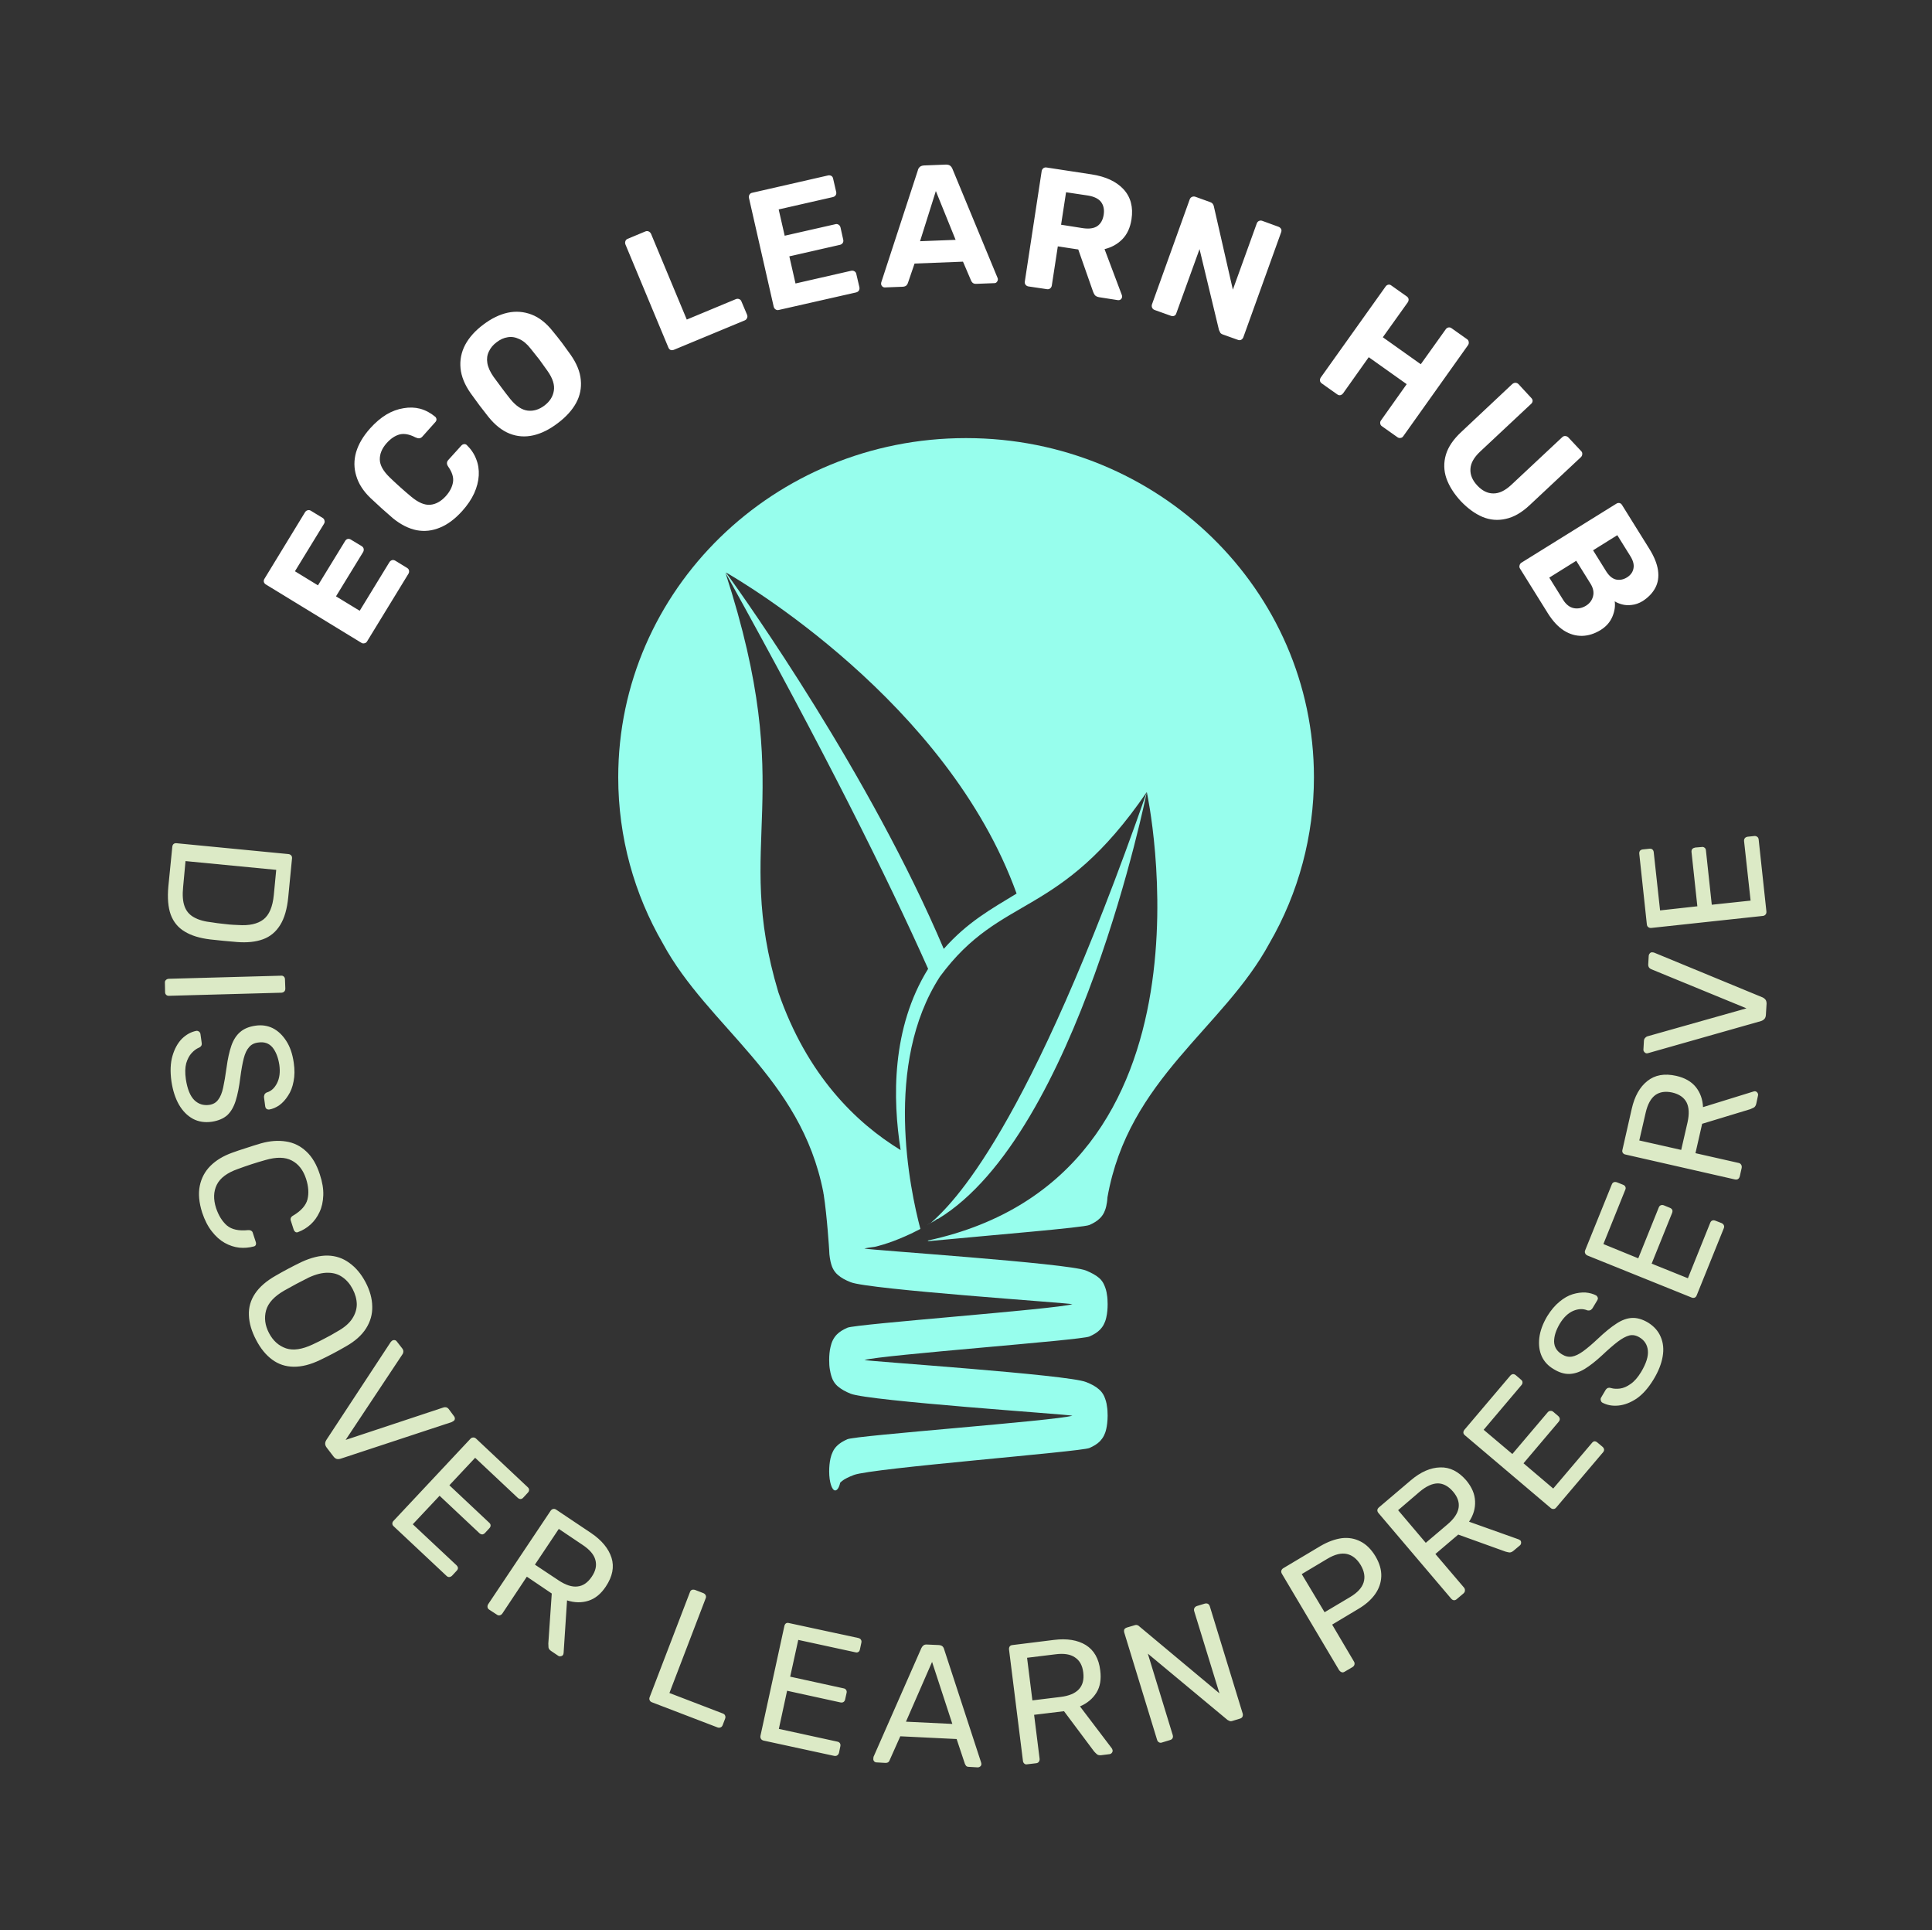 <svg xmlns="http://www.w3.org/2000/svg" version="1.1" xmlns:xlink="http://www.w3.org/1999/xlink" xmlns:svgjs="http://svgjs.dev/svgjs" viewBox="0 0 11.247 11.235"><rect x="0" y="0" width="11.247" height="11.235" fill="#333333" stroke="none"/><g transform="matrix(1,0,0,1,3.599,2.55)"><g><path d=" M -1.462 1.183 Q -1.467 1.192 -1.477 1.194 Q -1.487 1.197 -1.496 1.191 L -2.051 0.852 Q -2.06 0.847 -2.063 0.837 Q -2.065 0.827 -2.059 0.818 L -1.823 0.431 Q -1.817 0.422 -1.808 0.42 Q -1.798 0.417 -1.789 0.423 L -1.72 0.465 Q -1.712 0.47 -1.71 0.48 Q -1.707 0.489 -1.713 0.499 L -1.882 0.775 L -1.748 0.857 L -1.59 0.599 Q -1.585 0.59 -1.575 0.587 Q -1.565 0.585 -1.556 0.591 L -1.493 0.629 Q -1.484 0.635 -1.482 0.644 Q -1.48 0.654 -1.485 0.663 L -1.643 0.921 L -1.505 1.005 L -1.332 0.722 Q -1.326 0.713 -1.316 0.71 Q -1.307 0.708 -1.297 0.714 L -1.23 0.755 Q -1.22 0.761 -1.218 0.77 Q -1.216 0.78 -1.221 0.789 L -1.462 1.183 M -0.908 0.424 Q -0.971 0.494 -1.038 0.521 Q -1.105 0.549 -1.174 0.536 Q -1.243 0.522 -1.311 0.467 Q -1.342 0.44 -1.377 0.409 Q -1.412 0.377 -1.443 0.348 Q -1.505 0.288 -1.525 0.22 Q -1.546 0.152 -1.526 0.082 Q -1.505 0.011 -1.444 -0.057 Q -1.399 -0.107 -1.35 -0.137 Q -1.301 -0.166 -1.25 -0.174 Q -1.199 -0.183 -1.153 -0.171 Q -1.106 -0.158 -1.065 -0.124 Q -1.059 -0.118 -1.058 -0.109 Q -1.058 -0.101 -1.064 -0.094 L -1.14 -0.009 Q -1.148 -0 -1.158 0.001 Q -1.167 0.002 -1.18 -0.004 Q -1.234 -0.032 -1.274 -0.021 Q -1.313 -0.01 -1.348 0.029 Q -1.389 0.075 -1.388 0.125 Q -1.387 0.174 -1.33 0.229 Q -1.271 0.286 -1.205 0.341 Q -1.144 0.392 -1.095 0.388 Q -1.046 0.384 -1.004 0.338 Q -0.969 0.299 -0.962 0.257 Q -0.955 0.216 -0.989 0.167 Q -0.998 0.154 -0.997 0.145 Q -0.997 0.136 -0.989 0.127 L -0.912 0.042 Q -0.906 0.036 -0.898 0.035 Q -0.889 0.034 -0.882 0.04 Q -0.844 0.077 -0.827 0.122 Q -0.809 0.167 -0.812 0.218 Q -0.815 0.269 -0.839 0.322 Q -0.863 0.374 -0.908 0.424 M -0.352 -0.087 Q -0.424 -0.032 -0.495 -0.016 Q -0.566 -0 -0.632 -0.026 Q -0.698 -0.052 -0.756 -0.124 Q -0.782 -0.158 -0.808 -0.191 Q -0.833 -0.225 -0.859 -0.261 Q -0.911 -0.335 -0.918 -0.406 Q -0.925 -0.478 -0.891 -0.543 Q -0.856 -0.608 -0.785 -0.661 Q -0.715 -0.714 -0.643 -0.73 Q -0.572 -0.745 -0.504 -0.719 Q -0.437 -0.693 -0.381 -0.622 Q -0.353 -0.588 -0.327 -0.554 Q -0.302 -0.52 -0.277 -0.485 Q -0.224 -0.409 -0.218 -0.339 Q -0.211 -0.268 -0.245 -0.205 Q -0.28 -0.141 -0.352 -0.087 M -0.429 -0.19 Q -0.383 -0.225 -0.375 -0.275 Q -0.366 -0.326 -0.411 -0.39 Q -0.436 -0.426 -0.459 -0.457 Q -0.483 -0.488 -0.51 -0.521 Q -0.542 -0.562 -0.577 -0.577 Q -0.611 -0.593 -0.644 -0.587 Q -0.677 -0.582 -0.708 -0.558 Q -0.739 -0.535 -0.753 -0.504 Q -0.768 -0.474 -0.762 -0.437 Q -0.756 -0.4 -0.726 -0.357 Q -0.701 -0.323 -0.678 -0.292 Q -0.655 -0.261 -0.628 -0.227 Q -0.578 -0.166 -0.527 -0.16 Q -0.476 -0.154 -0.429 -0.19 M 0.324 -0.514 Q 0.314 -0.51 0.305 -0.513 Q 0.296 -0.517 0.292 -0.527 L 0.042 -1.127 Q 0.038 -1.138 0.042 -1.147 Q 0.045 -1.156 0.055 -1.16 L 0.158 -1.203 Q 0.168 -1.207 0.177 -1.203 Q 0.186 -1.199 0.191 -1.189 L 0.399 -0.69 L 0.685 -0.809 Q 0.695 -0.813 0.704 -0.809 Q 0.713 -0.806 0.717 -0.796 L 0.75 -0.718 Q 0.754 -0.708 0.75 -0.699 Q 0.746 -0.689 0.736 -0.685 L 0.324 -0.514 M 0.935 -0.746 Q 0.925 -0.743 0.916 -0.749 Q 0.908 -0.754 0.905 -0.765 L 0.761 -1.398 Q 0.759 -1.409 0.764 -1.417 Q 0.769 -1.426 0.78 -1.428 L 1.222 -1.529 Q 1.232 -1.531 1.241 -1.526 Q 1.249 -1.521 1.251 -1.51 L 1.269 -1.432 Q 1.271 -1.422 1.266 -1.414 Q 1.261 -1.406 1.25 -1.403 L 0.934 -1.331 L 0.969 -1.178 L 1.264 -1.245 Q 1.274 -1.248 1.283 -1.242 Q 1.291 -1.237 1.294 -1.226 L 1.31 -1.154 Q 1.312 -1.144 1.307 -1.136 Q 1.302 -1.128 1.291 -1.125 L 0.996 -1.058 L 1.032 -0.9 L 1.356 -0.974 Q 1.367 -0.976 1.375 -0.971 Q 1.384 -0.966 1.386 -0.955 L 1.404 -0.878 Q 1.406 -0.867 1.401 -0.859 Q 1.396 -0.851 1.385 -0.848 L 0.935 -0.746 M 1.552 -0.877 Q 1.543 -0.877 1.537 -0.883 Q 1.531 -0.889 1.53 -0.897 Q 1.53 -0.902 1.531 -0.906 L 1.744 -1.558 Q 1.746 -1.569 1.755 -1.578 Q 1.764 -1.586 1.78 -1.587 L 1.908 -1.592 Q 1.924 -1.592 1.933 -1.585 Q 1.942 -1.577 1.946 -1.566 L 2.208 -0.933 Q 2.21 -0.929 2.21 -0.924 Q 2.21 -0.916 2.204 -0.909 Q 2.199 -0.902 2.19 -0.902 L 2.086 -0.898 Q 2.071 -0.897 2.063 -0.904 Q 2.056 -0.911 2.054 -0.917 L 2.007 -1.027 L 1.725 -1.016 L 1.686 -0.902 Q 1.684 -0.896 1.678 -0.889 Q 1.671 -0.882 1.656 -0.881 L 1.552 -0.877 M 1.757 -1.146 L 1.964 -1.154 L 1.849 -1.438 L 1.757 -1.146 M 2.387 -0.883 Q 2.377 -0.885 2.371 -0.893 Q 2.365 -0.901 2.367 -0.912 L 2.465 -1.554 Q 2.467 -1.565 2.475 -1.571 Q 2.483 -1.577 2.494 -1.575 L 2.756 -1.535 Q 2.879 -1.516 2.942 -1.448 Q 3.004 -1.38 2.988 -1.274 Q 2.977 -1.201 2.935 -1.158 Q 2.893 -1.115 2.831 -1.1 L 2.932 -0.832 Q 2.934 -0.826 2.933 -0.821 Q 2.932 -0.813 2.925 -0.807 Q 2.918 -0.802 2.909 -0.803 L 2.8 -0.82 Q 2.782 -0.823 2.774 -0.833 Q 2.767 -0.844 2.764 -0.853 L 2.678 -1.098 L 2.559 -1.116 L 2.524 -0.888 Q 2.522 -0.877 2.514 -0.871 Q 2.506 -0.865 2.495 -0.867 L 2.387 -0.883 M 2.578 -1.242 L 2.705 -1.222 Q 2.759 -1.214 2.789 -1.234 Q 2.819 -1.255 2.826 -1.3 Q 2.833 -1.344 2.811 -1.374 Q 2.789 -1.403 2.734 -1.412 L 2.607 -1.431 L 2.578 -1.242 M 3.122 -0.746 Q 3.112 -0.75 3.108 -0.759 Q 3.104 -0.768 3.107 -0.778 L 3.327 -1.39 Q 3.331 -1.4 3.34 -1.404 Q 3.349 -1.408 3.359 -1.405 L 3.445 -1.374 Q 3.459 -1.369 3.463 -1.36 Q 3.468 -1.351 3.468 -1.346 L 3.578 -0.864 L 3.717 -1.249 Q 3.721 -1.26 3.73 -1.264 Q 3.739 -1.268 3.748 -1.265 L 3.844 -1.23 Q 3.854 -1.226 3.859 -1.217 Q 3.863 -1.209 3.859 -1.198 L 3.639 -0.587 Q 3.635 -0.577 3.626 -0.572 Q 3.617 -0.568 3.607 -0.572 L 3.52 -0.603 Q 3.506 -0.608 3.503 -0.617 Q 3.499 -0.626 3.497 -0.63 L 3.384 -1.1 L 3.249 -0.727 Q 3.246 -0.716 3.237 -0.712 Q 3.228 -0.708 3.217 -0.712 L 3.122 -0.746 M 4.096 -0.318 Q 4.087 -0.324 4.085 -0.334 Q 4.084 -0.344 4.09 -0.353 L 4.467 -0.882 Q 4.473 -0.891 4.483 -0.893 Q 4.492 -0.895 4.501 -0.888 L 4.59 -0.825 Q 4.599 -0.819 4.601 -0.809 Q 4.602 -0.799 4.596 -0.79 L 4.451 -0.587 L 4.672 -0.43 L 4.817 -0.633 Q 4.823 -0.642 4.833 -0.644 Q 4.843 -0.646 4.852 -0.639 L 4.941 -0.576 Q 4.95 -0.57 4.951 -0.56 Q 4.953 -0.55 4.947 -0.541 L 4.57 -0.011 Q 4.564 -0.002 4.554 -0.001 Q 4.544 0.001 4.535 -0.006 L 4.446 -0.069 Q 4.437 -0.075 4.436 -0.085 Q 4.434 -0.095 4.441 -0.104 L 4.59 -0.314 L 4.369 -0.471 L 4.22 -0.261 Q 4.213 -0.252 4.204 -0.25 Q 4.194 -0.248 4.185 -0.255 L 4.096 -0.318 M 4.905 0.367 Q 4.845 0.302 4.821 0.234 Q 4.798 0.166 4.818 0.097 Q 4.838 0.029 4.908 -0.036 L 5.205 -0.315 Q 5.214 -0.322 5.223 -0.322 Q 5.233 -0.322 5.241 -0.314 L 5.315 -0.234 Q 5.323 -0.226 5.323 -0.216 Q 5.322 -0.206 5.314 -0.199 L 5.017 0.079 Q 4.963 0.13 4.961 0.18 Q 4.958 0.23 5.001 0.276 Q 5.044 0.322 5.094 0.322 Q 5.144 0.323 5.198 0.273 L 5.495 -0.005 Q 5.503 -0.013 5.514 -0.012 Q 5.524 -0.011 5.531 -0.004 L 5.606 0.076 Q 5.613 0.083 5.612 0.093 Q 5.612 0.103 5.604 0.111 L 5.306 0.39 Q 5.237 0.455 5.167 0.47 Q 5.098 0.486 5.032 0.459 Q 4.966 0.431 4.905 0.367 M 5.25 0.76 Q 5.244 0.751 5.247 0.741 Q 5.249 0.731 5.258 0.725 L 5.81 0.382 Q 5.819 0.376 5.829 0.378 Q 5.838 0.38 5.844 0.39 L 6.001 0.642 Q 6.045 0.712 6.053 0.77 Q 6.061 0.827 6.037 0.872 Q 6.013 0.917 5.963 0.949 Q 5.931 0.968 5.9 0.971 Q 5.87 0.975 5.844 0.968 Q 5.818 0.961 5.801 0.95 Q 5.807 0.993 5.787 1.04 Q 5.767 1.087 5.719 1.117 Q 5.665 1.15 5.611 1.151 Q 5.556 1.152 5.505 1.12 Q 5.454 1.087 5.412 1.02 L 5.25 0.76 M 5.42 0.812 L 5.501 0.942 Q 5.527 0.983 5.564 0.99 Q 5.6 0.996 5.633 0.976 Q 5.666 0.956 5.675 0.92 Q 5.684 0.884 5.658 0.844 L 5.577 0.714 L 5.42 0.812 M 5.675 0.653 L 5.751 0.775 Q 5.776 0.815 5.808 0.823 Q 5.841 0.83 5.872 0.811 Q 5.904 0.791 5.91 0.759 Q 5.917 0.727 5.892 0.687 L 5.816 0.565 L 5.675 0.653" fill="#ffffff" fill-rule="nonzero"></path></g><g><path d=" M -2.596 2.379 Q -2.595 2.368 -2.588 2.362 Q -2.581 2.357 -2.571 2.358 L -1.921 2.421 Q -1.91 2.422 -1.904 2.429 Q -1.898 2.435 -1.899 2.446 L -1.921 2.672 Q -1.931 2.775 -1.968 2.834 Q -2.005 2.894 -2.068 2.917 Q -2.131 2.94 -2.219 2.933 Q -2.264 2.929 -2.298 2.926 Q -2.331 2.923 -2.375 2.918 Q -2.467 2.907 -2.524 2.872 Q -2.581 2.838 -2.605 2.774 Q -2.628 2.71 -2.619 2.61 L -2.596 2.379 M -2.519 2.462 L -2.533 2.613 Q -2.54 2.682 -2.525 2.724 Q -2.51 2.767 -2.47 2.789 Q -2.43 2.812 -2.362 2.819 Q -2.332 2.824 -2.31 2.826 Q -2.287 2.829 -2.265 2.831 Q -2.242 2.833 -2.213 2.834 Q -2.117 2.841 -2.066 2.802 Q -2.015 2.763 -2.005 2.659 L -1.991 2.513 L -2.519 2.462 M -2.639 3.171 Q -2.64 3.16 -2.633 3.154 Q -2.627 3.148 -2.617 3.147 L -1.963 3.129 Q -1.953 3.128 -1.947 3.134 Q -1.94 3.14 -1.94 3.151 L -1.938 3.204 Q -1.938 3.215 -1.944 3.221 Q -1.95 3.227 -1.96 3.228 L -2.614 3.246 Q -2.624 3.247 -2.631 3.241 Q -2.638 3.235 -2.638 3.224 L -2.639 3.171 M -2.601 3.744 Q -2.613 3.658 -2.595 3.596 Q -2.577 3.534 -2.54 3.496 Q -2.502 3.459 -2.456 3.45 Q -2.448 3.449 -2.441 3.454 Q -2.433 3.46 -2.432 3.469 L -2.425 3.519 Q -2.423 3.531 -2.428 3.538 Q -2.433 3.545 -2.441 3.548 Q -2.463 3.557 -2.484 3.58 Q -2.504 3.602 -2.515 3.639 Q -2.525 3.677 -2.517 3.732 Q -2.504 3.817 -2.468 3.853 Q -2.432 3.888 -2.381 3.881 Q -2.347 3.876 -2.329 3.851 Q -2.31 3.827 -2.3 3.781 Q -2.29 3.735 -2.28 3.663 Q -2.27 3.588 -2.252 3.536 Q -2.234 3.485 -2.201 3.457 Q -2.168 3.428 -2.112 3.42 Q -2.058 3.412 -2.012 3.434 Q -1.966 3.457 -1.933 3.508 Q -1.9 3.558 -1.889 3.635 Q -1.88 3.696 -1.89 3.744 Q -1.899 3.793 -1.922 3.827 Q -1.944 3.862 -1.973 3.883 Q -2.002 3.903 -2.032 3.908 Q -2.039 3.909 -2.046 3.905 Q -2.053 3.901 -2.055 3.89 L -2.062 3.838 Q -2.063 3.831 -2.06 3.823 Q -2.058 3.815 -2.047 3.809 Q -2.008 3.798 -1.986 3.754 Q -1.964 3.71 -1.973 3.647 Q -1.983 3.583 -2.013 3.546 Q -2.044 3.51 -2.096 3.518 Q -2.13 3.522 -2.149 3.545 Q -2.169 3.567 -2.18 3.61 Q -2.191 3.653 -2.2 3.721 Q -2.21 3.803 -2.227 3.857 Q -2.244 3.911 -2.276 3.941 Q -2.309 3.97 -2.365 3.979 Q -2.427 3.988 -2.476 3.962 Q -2.525 3.935 -2.557 3.88 Q -2.589 3.824 -2.601 3.744 M -2.422 4.508 Q -2.45 4.42 -2.436 4.352 Q -2.422 4.284 -2.374 4.236 Q -2.326 4.188 -2.249 4.16 Q -2.211 4.146 -2.166 4.132 Q -2.121 4.117 -2.08 4.105 Q -2.002 4.083 -1.934 4.094 Q -1.867 4.104 -1.816 4.152 Q -1.765 4.199 -1.737 4.286 Q -1.715 4.352 -1.717 4.407 Q -1.719 4.463 -1.739 4.505 Q -1.759 4.548 -1.791 4.577 Q -1.823 4.606 -1.863 4.621 Q -1.871 4.625 -1.879 4.621 Q -1.886 4.616 -1.889 4.608 L -1.906 4.555 Q -1.909 4.547 -1.906 4.539 Q -1.903 4.531 -1.892 4.525 Q -1.823 4.484 -1.809 4.431 Q -1.796 4.378 -1.817 4.312 Q -1.842 4.235 -1.9 4.205 Q -1.958 4.174 -2.054 4.202 Q -2.133 4.224 -2.214 4.254 Q -2.308 4.287 -2.337 4.346 Q -2.366 4.405 -2.341 4.482 Q -2.319 4.547 -2.278 4.583 Q -2.236 4.618 -2.156 4.61 Q -2.143 4.609 -2.136 4.614 Q -2.129 4.618 -2.127 4.627 L -2.11 4.679 Q -2.107 4.688 -2.11 4.696 Q -2.113 4.703 -2.122 4.705 Q -2.163 4.716 -2.206 4.712 Q -2.25 4.707 -2.291 4.684 Q -2.332 4.661 -2.366 4.617 Q -2.4 4.574 -2.422 4.508 M -2.108 5.249 Q -2.148 5.173 -2.15 5.105 Q -2.153 5.037 -2.114 4.979 Q -2.075 4.921 -1.994 4.875 Q -1.956 4.853 -1.92 4.834 Q -1.884 4.815 -1.845 4.796 Q -1.761 4.757 -1.691 4.758 Q -1.62 4.76 -1.565 4.801 Q -1.509 4.841 -1.471 4.913 Q -1.433 4.985 -1.432 5.054 Q -1.43 5.122 -1.468 5.182 Q -1.506 5.242 -1.586 5.287 Q -1.624 5.309 -1.66 5.328 Q -1.696 5.347 -1.736 5.366 Q -1.819 5.406 -1.89 5.405 Q -1.96 5.404 -2.014 5.364 Q -2.069 5.324 -2.108 5.249 M -2.033 5.209 Q -1.998 5.276 -1.934 5.298 Q -1.871 5.319 -1.778 5.275 Q -1.737 5.256 -1.706 5.239 Q -1.674 5.223 -1.636 5.2 Q -1.576 5.167 -1.549 5.126 Q -1.522 5.085 -1.522 5.041 Q -1.523 4.997 -1.546 4.953 Q -1.569 4.909 -1.605 4.884 Q -1.641 4.858 -1.69 4.858 Q -1.739 4.857 -1.802 4.886 Q -1.841 4.906 -1.872 4.922 Q -1.904 4.939 -1.943 4.961 Q -2.032 5.012 -2.05 5.077 Q -2.068 5.142 -2.033 5.209 M -1.697 5.876 Q -1.706 5.864 -1.706 5.853 Q -1.706 5.842 -1.699 5.831 L -1.325 5.262 Q -1.321 5.257 -1.317 5.254 Q -1.311 5.249 -1.302 5.25 Q -1.294 5.251 -1.289 5.258 L -1.257 5.299 Q -1.25 5.309 -1.251 5.318 Q -1.252 5.327 -1.255 5.331 L -1.587 5.831 L -1.017 5.642 Q -1.012 5.64 -1.003 5.641 Q -0.995 5.642 -0.987 5.651 L -0.956 5.693 Q -0.951 5.699 -0.951 5.708 Q -0.952 5.717 -0.959 5.721 Q -0.963 5.724 -0.969 5.727 L -1.615 5.94 Q -1.627 5.944 -1.638 5.942 Q -1.649 5.939 -1.658 5.927 L -1.697 5.876 M -1.307 6.334 Q -1.315 6.327 -1.315 6.318 Q -1.315 6.309 -1.308 6.302 L -0.861 5.825 Q -0.854 5.817 -0.845 5.817 Q -0.836 5.816 -0.828 5.823 L -0.527 6.106 Q -0.519 6.113 -0.519 6.122 Q -0.519 6.131 -0.527 6.139 L -0.553 6.167 Q -0.56 6.175 -0.569 6.175 Q -0.577 6.175 -0.585 6.168 L -0.833 5.935 L -0.983 6.095 L -0.751 6.313 Q -0.743 6.32 -0.743 6.329 Q -0.743 6.338 -0.751 6.346 L -0.776 6.373 Q -0.783 6.38 -0.791 6.381 Q -0.8 6.381 -0.808 6.374 L -1.04 6.156 L -1.196 6.322 L -0.942 6.56 Q -0.934 6.568 -0.933 6.576 Q -0.933 6.585 -0.941 6.593 L -0.967 6.621 Q -0.974 6.628 -0.983 6.629 Q -0.992 6.63 -1 6.622 L -1.307 6.334 M -0.751 6.819 Q -0.76 6.813 -0.761 6.804 Q -0.762 6.795 -0.757 6.787 L -0.394 6.244 Q -0.388 6.235 -0.379 6.233 Q -0.37 6.231 -0.361 6.237 L -0.158 6.373 Q -0.065 6.436 -0.039 6.517 Q -0.014 6.597 -0.072 6.684 Q -0.114 6.748 -0.173 6.767 Q -0.232 6.786 -0.298 6.765 L -0.318 7.071 Q -0.319 7.078 -0.321 7.082 Q -0.326 7.089 -0.335 7.09 Q -0.343 7.092 -0.35 7.087 L -0.39 7.06 Q -0.404 7.051 -0.406 7.039 Q -0.407 7.027 -0.407 7.016 L -0.387 6.725 L -0.532 6.627 L -0.675 6.842 Q -0.681 6.85 -0.69 6.852 Q -0.699 6.854 -0.708 6.847 L -0.751 6.819 M -0.485 6.557 L -0.348 6.648 Q -0.285 6.69 -0.237 6.684 Q -0.189 6.679 -0.154 6.627 Q -0.12 6.577 -0.133 6.53 Q -0.145 6.483 -0.209 6.441 L -0.346 6.349 L -0.485 6.557 M 0.196 7.358 Q 0.186 7.354 0.183 7.346 Q 0.179 7.338 0.183 7.328 L 0.417 6.718 Q 0.42 6.708 0.428 6.704 Q 0.436 6.701 0.447 6.704 L 0.496 6.723 Q 0.505 6.727 0.509 6.735 Q 0.513 6.744 0.509 6.753 L 0.298 7.304 L 0.608 7.423 Q 0.619 7.427 0.622 7.435 Q 0.626 7.444 0.622 7.454 L 0.608 7.491 Q 0.604 7.501 0.596 7.504 Q 0.587 7.508 0.577 7.504 L 0.196 7.358 M 0.846 7.581 Q 0.835 7.578 0.831 7.571 Q 0.826 7.563 0.828 7.553 L 0.967 6.915 Q 0.969 6.905 0.976 6.899 Q 0.984 6.894 0.994 6.897 L 1.398 6.984 Q 1.409 6.987 1.413 6.994 Q 1.418 7.002 1.415 7.013 L 1.407 7.05 Q 1.405 7.061 1.398 7.065 Q 1.391 7.07 1.38 7.067 L 1.048 6.995 L 1.001 7.209 L 1.312 7.277 Q 1.323 7.279 1.327 7.287 Q 1.332 7.294 1.329 7.305 L 1.321 7.341 Q 1.319 7.351 1.312 7.356 Q 1.305 7.361 1.294 7.359 L 0.983 7.291 L 0.935 7.513 L 1.275 7.587 Q 1.286 7.589 1.291 7.597 Q 1.295 7.604 1.293 7.614 L 1.285 7.653 Q 1.282 7.662 1.275 7.667 Q 1.268 7.672 1.257 7.67 L 0.846 7.581 M 1.504 7.708 Q 1.496 7.708 1.49 7.702 Q 1.484 7.695 1.485 7.687 Q 1.485 7.682 1.486 7.676 L 1.765 7.042 Q 1.77 7.032 1.777 7.027 Q 1.784 7.021 1.798 7.022 L 1.866 7.025 Q 1.88 7.026 1.887 7.032 Q 1.894 7.038 1.897 7.049 L 2.112 7.707 Q 2.114 7.713 2.114 7.718 Q 2.114 7.726 2.107 7.732 Q 2.101 7.737 2.093 7.737 L 2.042 7.734 Q 2.03 7.734 2.025 7.728 Q 2.02 7.721 2.018 7.716 L 1.97 7.572 L 1.642 7.556 L 1.58 7.695 Q 1.579 7.7 1.573 7.706 Q 1.567 7.711 1.555 7.711 L 1.504 7.708 M 1.675 7.471 L 1.945 7.484 L 1.827 7.123 L 1.675 7.471 M 2.381 7.719 Q 2.37 7.721 2.364 7.715 Q 2.357 7.709 2.356 7.699 L 2.275 7.051 Q 2.274 7.04 2.279 7.033 Q 2.284 7.026 2.295 7.025 L 2.537 6.995 Q 2.65 6.981 2.722 7.025 Q 2.794 7.07 2.806 7.173 Q 2.816 7.25 2.784 7.302 Q 2.751 7.355 2.688 7.382 L 2.874 7.627 Q 2.877 7.633 2.878 7.638 Q 2.879 7.646 2.873 7.653 Q 2.868 7.659 2.86 7.66 L 2.812 7.666 Q 2.795 7.668 2.786 7.66 Q 2.777 7.652 2.77 7.644 L 2.595 7.41 L 2.421 7.431 L 2.453 7.687 Q 2.454 7.697 2.448 7.705 Q 2.443 7.712 2.432 7.713 L 2.381 7.719 M 2.411 7.347 L 2.575 7.327 Q 2.649 7.318 2.682 7.282 Q 2.715 7.246 2.707 7.184 Q 2.7 7.124 2.659 7.097 Q 2.619 7.069 2.544 7.079 L 2.38 7.099 L 2.411 7.347 M 3.166 7.592 Q 3.156 7.596 3.148 7.591 Q 3.14 7.587 3.137 7.577 L 2.946 6.953 Q 2.943 6.942 2.946 6.934 Q 2.95 6.927 2.961 6.923 L 3.005 6.91 Q 3.016 6.906 3.024 6.91 Q 3.031 6.913 3.033 6.916 L 3.5 7.306 L 3.353 6.828 Q 3.35 6.818 3.354 6.81 Q 3.358 6.802 3.368 6.798 L 3.414 6.784 Q 3.424 6.781 3.433 6.785 Q 3.441 6.79 3.444 6.8 L 3.635 7.423 Q 3.638 7.433 3.634 7.442 Q 3.63 7.45 3.62 7.453 L 3.574 7.467 Q 3.564 7.47 3.557 7.466 Q 3.55 7.462 3.547 7.461 L 3.083 7.075 L 3.228 7.549 Q 3.231 7.559 3.227 7.567 Q 3.223 7.575 3.212 7.578 L 3.166 7.592 M 4.229 7.18 Q 4.22 7.186 4.211 7.183 Q 4.203 7.18 4.197 7.172 L 3.864 6.611 Q 3.858 6.601 3.86 6.593 Q 3.862 6.584 3.871 6.578 L 4.089 6.448 Q 4.153 6.411 4.212 6.403 Q 4.271 6.396 4.321 6.422 Q 4.371 6.447 4.408 6.508 Q 4.444 6.569 4.442 6.625 Q 4.44 6.681 4.406 6.729 Q 4.371 6.778 4.308 6.815 L 4.156 6.906 L 4.283 7.121 Q 4.288 7.129 4.286 7.138 Q 4.284 7.147 4.275 7.153 L 4.229 7.18 M 4.112 6.834 L 4.26 6.746 Q 4.324 6.708 4.339 6.661 Q 4.354 6.613 4.322 6.559 Q 4.29 6.506 4.242 6.495 Q 4.193 6.484 4.128 6.523 L 3.979 6.612 L 4.112 6.834 M 4.881 6.758 Q 4.873 6.765 4.864 6.764 Q 4.856 6.763 4.849 6.755 L 4.426 6.257 Q 4.419 6.249 4.419 6.24 Q 4.42 6.231 4.428 6.224 L 4.614 6.066 Q 4.7 5.993 4.785 5.991 Q 4.869 5.988 4.937 6.067 Q 4.986 6.126 4.988 6.188 Q 4.991 6.25 4.953 6.307 L 5.242 6.41 Q 5.248 6.413 5.252 6.416 Q 5.257 6.423 5.256 6.431 Q 5.255 6.44 5.249 6.445 L 5.212 6.476 Q 5.199 6.487 5.187 6.486 Q 5.175 6.484 5.165 6.481 L 4.89 6.382 L 4.757 6.495 L 4.924 6.691 Q 4.93 6.699 4.929 6.708 Q 4.929 6.717 4.92 6.725 L 4.881 6.758 M 4.701 6.43 L 4.827 6.323 Q 4.884 6.275 4.892 6.227 Q 4.9 6.179 4.86 6.132 Q 4.82 6.085 4.772 6.084 Q 4.723 6.084 4.665 6.133 L 4.54 6.24 L 4.701 6.43 M 5.46 6.225 Q 5.453 6.233 5.445 6.233 Q 5.436 6.234 5.428 6.227 L 4.93 5.805 Q 4.921 5.798 4.92 5.79 Q 4.919 5.781 4.926 5.772 L 5.193 5.457 Q 5.2 5.449 5.209 5.448 Q 5.218 5.448 5.226 5.455 L 5.255 5.48 Q 5.264 5.487 5.264 5.495 Q 5.265 5.504 5.258 5.512 L 5.038 5.772 L 5.205 5.913 L 5.411 5.67 Q 5.418 5.662 5.427 5.662 Q 5.436 5.661 5.444 5.668 L 5.472 5.692 Q 5.48 5.699 5.481 5.708 Q 5.482 5.716 5.475 5.725 L 5.27 5.967 L 5.443 6.114 L 5.668 5.849 Q 5.675 5.84 5.683 5.839 Q 5.692 5.839 5.7 5.846 L 5.73 5.871 Q 5.737 5.877 5.739 5.886 Q 5.74 5.895 5.733 5.903 L 5.46 6.225 M 6.027 5.479 Q 5.982 5.553 5.929 5.59 Q 5.875 5.626 5.822 5.631 Q 5.77 5.636 5.729 5.614 Q 5.722 5.61 5.72 5.601 Q 5.717 5.592 5.722 5.584 L 5.748 5.54 Q 5.755 5.53 5.763 5.528 Q 5.771 5.526 5.779 5.529 Q 5.803 5.536 5.832 5.532 Q 5.862 5.528 5.894 5.505 Q 5.926 5.483 5.955 5.435 Q 5.999 5.361 5.994 5.311 Q 5.989 5.26 5.945 5.234 Q 5.915 5.216 5.886 5.223 Q 5.856 5.231 5.819 5.259 Q 5.781 5.288 5.728 5.338 Q 5.672 5.39 5.626 5.418 Q 5.58 5.446 5.536 5.447 Q 5.492 5.448 5.444 5.418 Q 5.397 5.39 5.376 5.344 Q 5.355 5.297 5.362 5.237 Q 5.369 5.177 5.408 5.111 Q 5.441 5.058 5.479 5.027 Q 5.517 4.995 5.556 4.983 Q 5.596 4.971 5.631 4.973 Q 5.666 4.976 5.693 4.99 Q 5.699 4.994 5.702 5.002 Q 5.705 5.009 5.699 5.019 L 5.672 5.064 Q 5.668 5.07 5.661 5.075 Q 5.653 5.079 5.642 5.077 Q 5.604 5.061 5.559 5.08 Q 5.514 5.1 5.481 5.155 Q 5.448 5.211 5.448 5.258 Q 5.449 5.306 5.494 5.333 Q 5.523 5.351 5.552 5.346 Q 5.581 5.341 5.617 5.315 Q 5.653 5.289 5.703 5.242 Q 5.763 5.185 5.811 5.154 Q 5.858 5.123 5.902 5.121 Q 5.946 5.119 5.995 5.148 Q 6.048 5.181 6.069 5.232 Q 6.091 5.283 6.08 5.346 Q 6.069 5.41 6.027 5.479 M 6.278 4.99 Q 6.274 5 6.266 5.003 Q 6.257 5.006 6.248 5.002 L 5.643 4.758 Q 5.632 4.753 5.629 4.745 Q 5.625 4.737 5.629 4.727 L 5.784 4.344 Q 5.788 4.334 5.796 4.331 Q 5.804 4.328 5.815 4.332 L 5.85 4.346 Q 5.86 4.35 5.863 4.358 Q 5.867 4.366 5.862 4.376 L 5.735 4.691 L 5.938 4.774 L 6.057 4.479 Q 6.061 4.468 6.07 4.465 Q 6.078 4.462 6.088 4.466 L 6.122 4.48 Q 6.132 4.484 6.136 4.492 Q 6.139 4.5 6.135 4.51 L 6.016 4.805 L 6.227 4.89 L 6.357 4.567 Q 6.361 4.557 6.369 4.554 Q 6.377 4.551 6.387 4.555 L 6.423 4.569 Q 6.432 4.573 6.436 4.581 Q 6.44 4.589 6.436 4.599 L 6.278 4.99 M 6.529 4.297 Q 6.526 4.308 6.518 4.313 Q 6.511 4.317 6.501 4.315 L 5.864 4.17 Q 5.853 4.168 5.848 4.16 Q 5.843 4.153 5.846 4.142 L 5.9 3.904 Q 5.925 3.794 5.991 3.742 Q 6.057 3.689 6.159 3.712 Q 6.234 3.729 6.273 3.777 Q 6.312 3.826 6.315 3.894 L 6.609 3.803 Q 6.615 3.801 6.62 3.802 Q 6.628 3.804 6.633 3.812 Q 6.637 3.82 6.635 3.827 L 6.625 3.874 Q 6.621 3.891 6.61 3.897 Q 6.6 3.902 6.59 3.906 L 6.31 3.991 L 6.271 4.162 L 6.523 4.219 Q 6.532 4.221 6.537 4.229 Q 6.542 4.237 6.54 4.248 L 6.529 4.297 M 6.188 4.143 L 6.225 3.982 Q 6.241 3.909 6.219 3.866 Q 6.196 3.823 6.136 3.809 Q 6.076 3.796 6.037 3.824 Q 5.998 3.853 5.981 3.927 L 5.944 4.088 L 6.188 4.143 M 6.681 3.357 Q 6.68 3.372 6.673 3.38 Q 6.665 3.389 6.653 3.393 L 5.998 3.579 Q 5.992 3.581 5.987 3.581 Q 5.979 3.58 5.974 3.574 Q 5.968 3.568 5.968 3.56 L 5.971 3.508 Q 5.972 3.496 5.979 3.49 Q 5.986 3.483 5.991 3.482 L 6.568 3.319 L 6.013 3.091 Q 6.008 3.089 6.002 3.083 Q 5.996 3.076 5.996 3.064 L 5.999 3.012 Q 6 3.004 6.006 2.998 Q 6.012 2.992 6.02 2.993 Q 6.025 2.993 6.031 2.995 L 6.661 3.255 Q 6.672 3.26 6.679 3.269 Q 6.685 3.277 6.685 3.292 L 6.681 3.357 M 6.684 2.755 Q 6.685 2.766 6.679 2.773 Q 6.673 2.78 6.664 2.781 L 6.014 2.851 Q 6.003 2.852 5.996 2.846 Q 5.989 2.841 5.988 2.83 L 5.944 2.42 Q 5.943 2.409 5.948 2.402 Q 5.954 2.395 5.965 2.394 L 6.003 2.39 Q 6.014 2.389 6.02 2.394 Q 6.027 2.4 6.028 2.41 L 6.065 2.749 L 6.282 2.725 L 6.248 2.409 Q 6.247 2.398 6.253 2.391 Q 6.259 2.385 6.27 2.383 L 6.307 2.38 Q 6.316 2.378 6.324 2.384 Q 6.331 2.389 6.332 2.4 L 6.366 2.716 L 6.592 2.692 L 6.554 2.346 Q 6.553 2.335 6.559 2.328 Q 6.564 2.322 6.575 2.32 L 6.614 2.316 Q 6.623 2.315 6.631 2.321 Q 6.638 2.326 6.639 2.337 L 6.684 2.755" fill="#dceac6" fill-rule="nonzero"></path></g><g clip-path="url(#SvgjsClipPath1001)"><g clip-path="url(#a3a688869-39ed-4d85-aa1c-c730e0cf61985287e5c4-94e1-4090-ae2e-4b03d575f67f)"><path d=" M 1.821 4.567 C 1.822 4.567 1.797 4.579 1.798 4.579 C 1.811 4.573 1.825 4.566 1.838 4.558 C 1.845 4.554 1.851 4.549 1.857 4.545 L 1.861 4.545 C 2.676 4.051 3.077 2.06 3.077 2.06 C 2.381 4.055 1.937 4.463 1.821 4.567 M 1.8 4.671 L 1.801 4.671 L 1.807 4.674 C 2.185 4.638 2.711 4.595 2.743 4.58 C 2.768 4.569 2.788 4.557 2.804 4.541 C 2.812 4.533 2.82 4.524 2.828 4.508 C 2.832 4.499 2.837 4.488 2.841 4.47 C 2.844 4.457 2.847 4.439 2.848 4.419 C 2.97 3.728 3.523 3.436 3.791 2.94 C 3.961 2.647 4.05 2.313 4.05 1.974 C 4.05 0.884 3.144 1.4386733844246263e-15 2.026 1.4386733844246263e-15 L 2.023 1.4386733844246263e-15 C 0.906 1.4386733844246263e-15 0 0.884 0 1.974 C 0 2.325 0.094 2.655 0.259 2.94 C 0.523 3.429 1.063 3.718 1.194 4.39 C 1.194 4.394 1.195 4.398 1.196 4.402 C 1.216 4.531 1.228 4.726 1.228 4.726 L 1.228 4.726 C 1.228 4.743 1.23 4.759 1.232 4.772 C 1.237 4.803 1.243 4.819 1.248 4.83 C 1.255 4.845 1.265 4.859 1.278 4.87 C 1.298 4.888 1.323 4.901 1.353 4.913 C 1.46 4.956 2.614 5.033 2.644 5.041 C 2.542 5.071 1.382 5.156 1.334 5.178 C 1.309 5.189 1.289 5.201 1.273 5.217 C 1.263 5.227 1.255 5.239 1.249 5.251 C 1.243 5.263 1.239 5.276 1.236 5.289 C 1.23 5.314 1.228 5.34 1.228 5.366 C 1.228 5.386 1.229 5.405 1.232 5.421 C 1.237 5.452 1.243 5.467 1.248 5.479 C 1.258 5.5 1.267 5.509 1.278 5.519 C 1.298 5.536 1.323 5.55 1.353 5.562 C 1.46 5.605 2.614 5.682 2.644 5.69 C 2.542 5.72 1.382 5.805 1.334 5.827 C 1.309 5.838 1.289 5.85 1.273 5.866 C 1.263 5.876 1.255 5.887 1.249 5.9 C 1.243 5.912 1.239 5.924 1.236 5.937 C 1.23 5.963 1.228 5.989 1.228 6.015 C 1.228 6.076 1.244 6.125 1.263 6.125 C 1.275 6.125 1.286 6.108 1.292 6.08 C 1.295 6.077 1.298 6.074 1.303 6.07 C 1.318 6.058 1.343 6.046 1.372 6.035 C 1.476 5.995 2.695 5.9 2.743 5.878 C 2.768 5.867 2.788 5.855 2.804 5.839 C 2.812 5.83 2.82 5.821 2.828 5.805 C 2.832 5.796 2.837 5.786 2.841 5.767 C 2.845 5.75 2.849 5.721 2.849 5.69 C 2.849 5.67 2.848 5.651 2.845 5.635 C 2.843 5.615 2.837 5.596 2.829 5.577 C 2.822 5.562 2.812 5.548 2.799 5.537 C 2.779 5.519 2.754 5.506 2.723 5.494 C 2.617 5.451 1.463 5.374 1.433 5.366 C 1.535 5.336 2.695 5.251 2.743 5.229 C 2.768 5.218 2.788 5.206 2.804 5.19 C 2.812 5.181 2.82 5.173 2.828 5.156 C 2.832 5.148 2.837 5.137 2.841 5.119 C 2.847 5.093 2.849 5.067 2.849 5.041 C 2.849 5.022 2.848 5.002 2.845 4.986 C 2.843 4.967 2.837 4.947 2.829 4.929 C 2.822 4.913 2.812 4.899 2.799 4.888 C 2.779 4.871 2.754 4.858 2.723 4.845 C 2.617 4.802 1.463 4.726 1.433 4.717 C 1.443 4.714 1.465 4.711 1.494 4.707 C 1.549 4.694 1.641 4.665 1.759 4.603 C 1.698 4.373 1.543 3.643 1.873 3.134 C 2.233 2.646 2.565 2.808 3.077 2.06 C 3.077 2.06 3.563 4.292 1.8 4.671 M 1.644 4.144 C 1.385 3.986 1.099 3.709 0.932 3.225 C 0.665 2.332 1.051 2.097 0.624 0.783 C 1.199 1.819 1.568 2.56 1.804 3.089 C 1.59 3.434 1.597 3.847 1.644 4.144 M 1.895 2.973 C 1.468 1.966 0.749 0.95 0.627 0.782 C 0.711 0.83 1.917 1.535 2.319 2.651 C 2.171 2.741 2.033 2.817 1.895 2.973" fill="#97feed" transform="matrix(1,0,0,1,0,0)" fill-rule="nonzero"></path></g></g></g><defs><clipPath id="SvgjsClipPath1001"><path d=" M 0 0 h 4.05 v 6.125 h -4.05 Z"></path></clipPath><clipPath id="a3a688869-39ed-4d85-aa1c-c730e0cf61985287e5c4-94e1-4090-ae2e-4b03d575f67f"><path d=" M 0 6.125 L 4.05 6.125 L 4.05 -0 L 0 -0 Z"></path></clipPath></defs></svg>